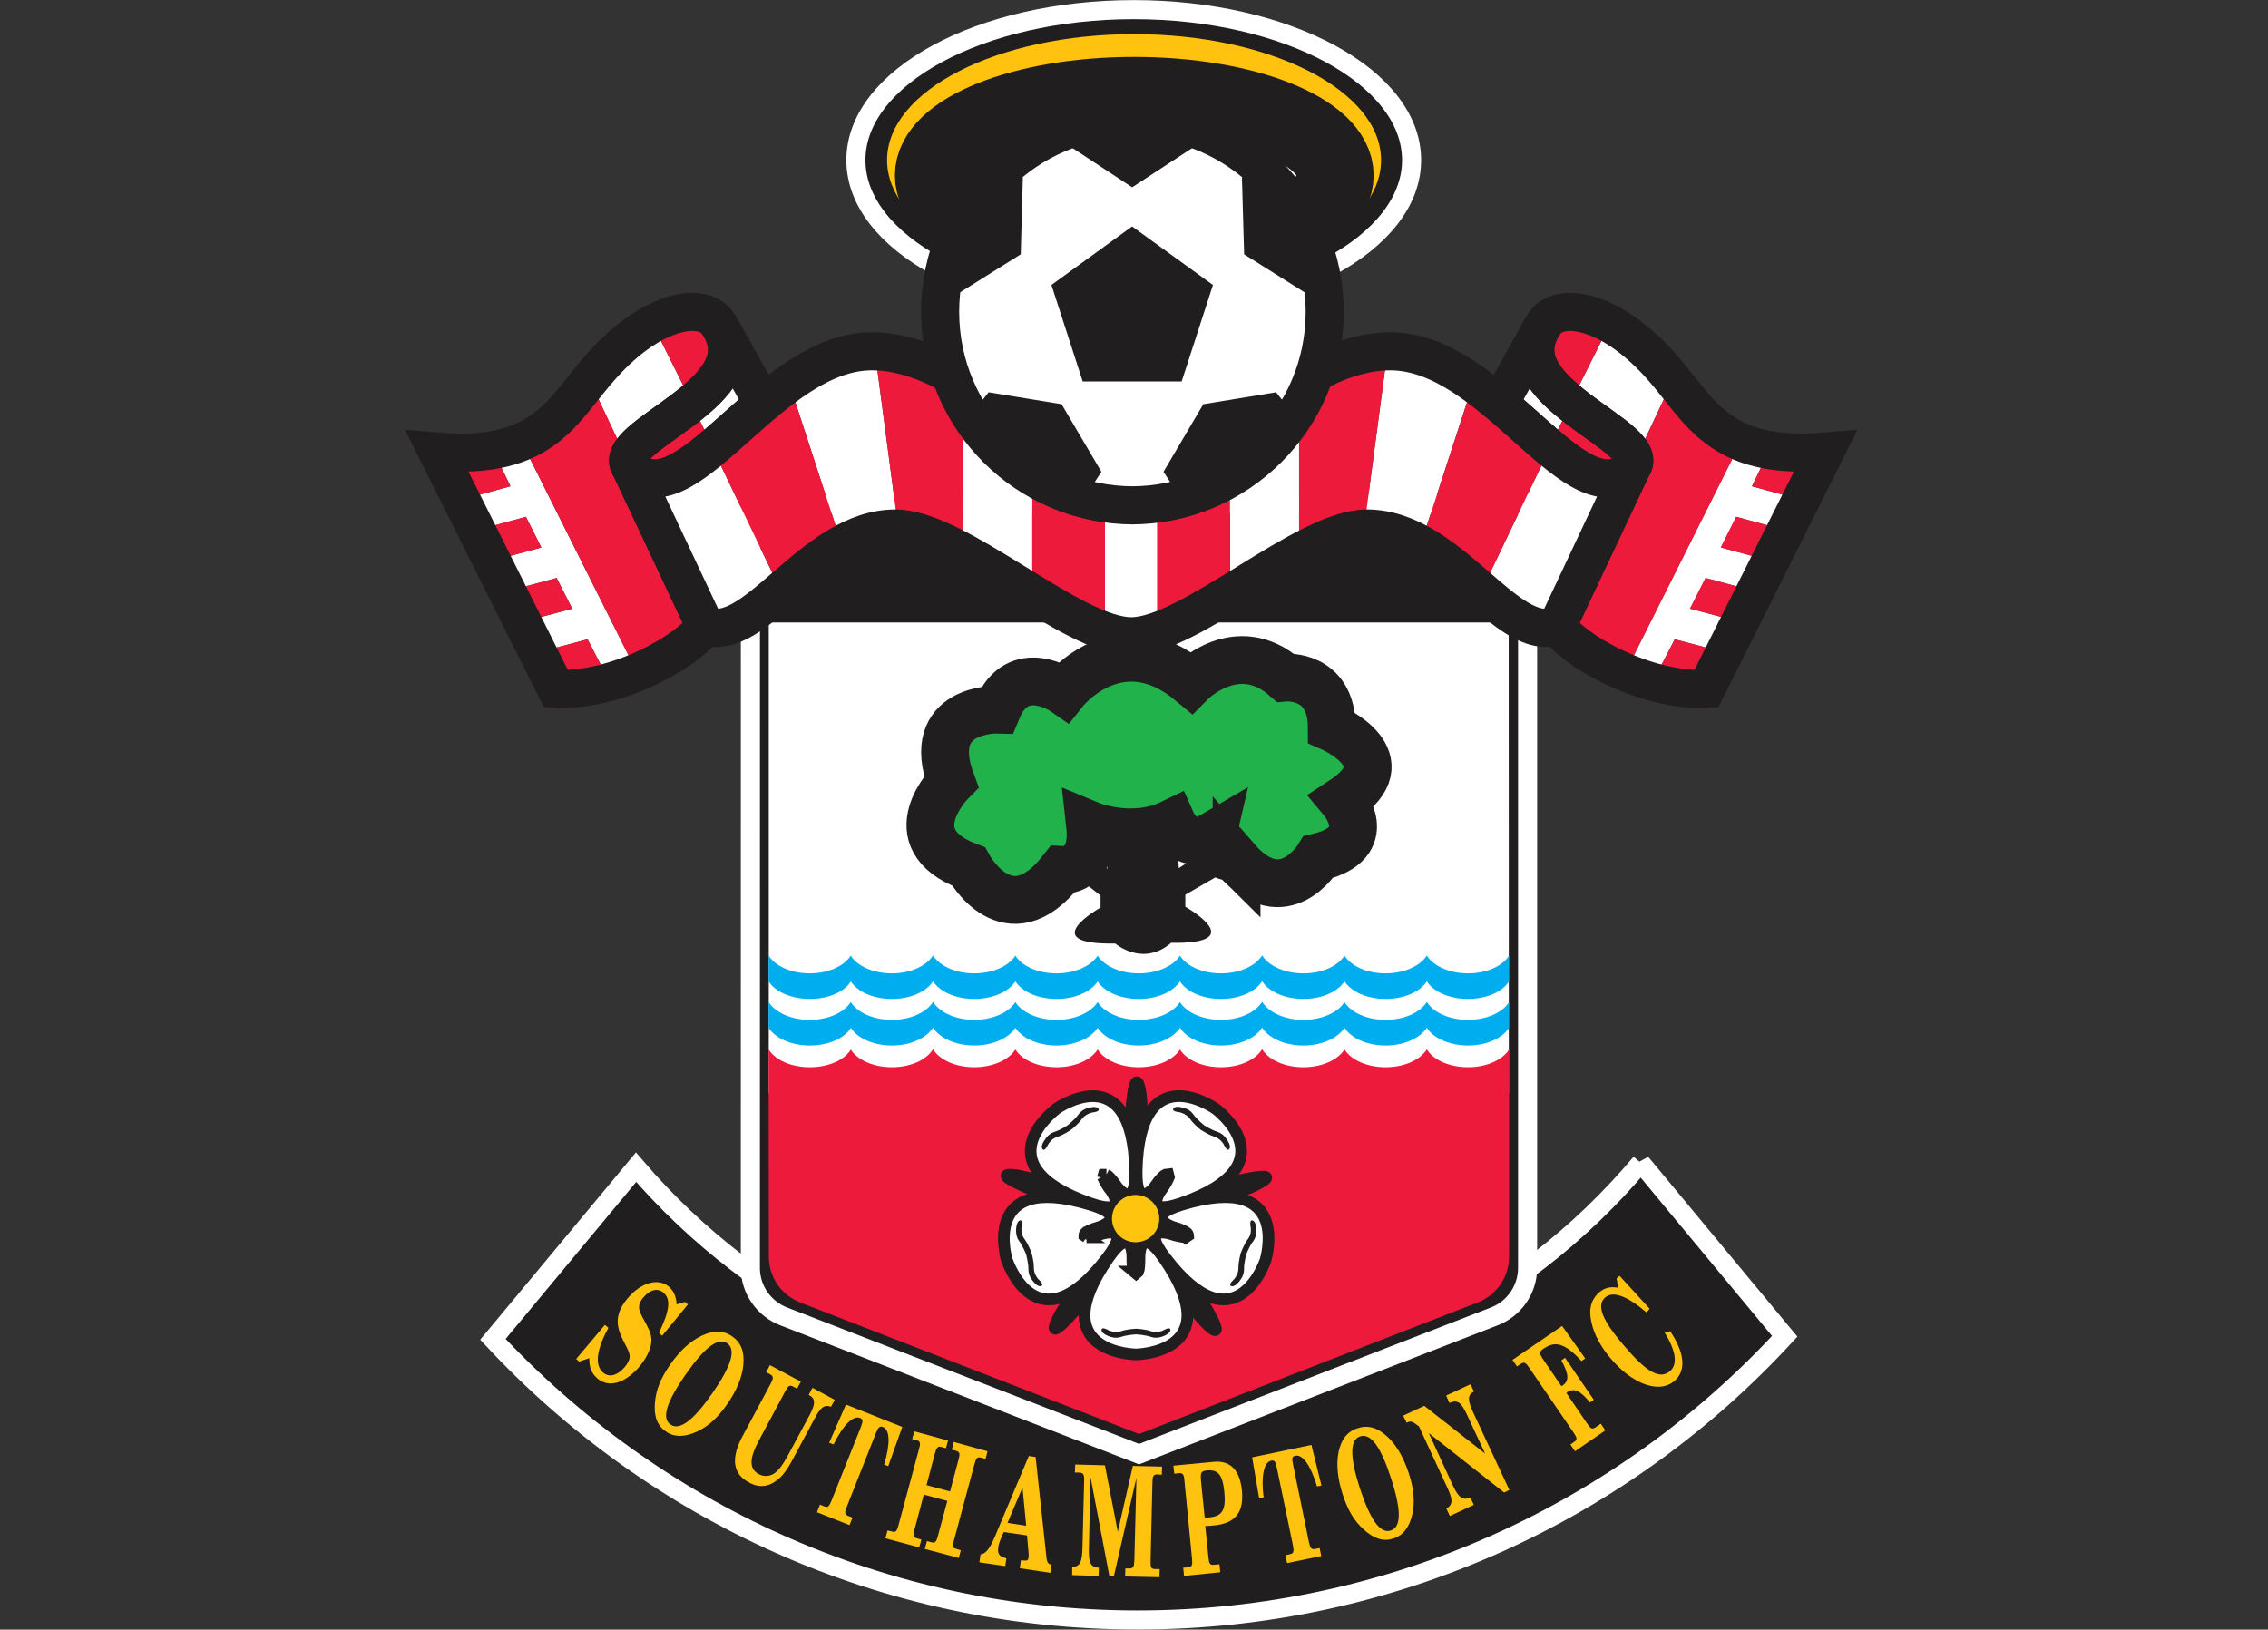 <?xml version="1.0" encoding="UTF-8" standalone="no"?>
<!-- Created with Inkscape (http://www.inkscape.org/) -->

<svg
   xmlns:dc="http://purl.org/dc/elements/1.1/"
   xmlns:cc="http://creativecommons.org/ns#"
   xmlns:rdf="http://www.w3.org/1999/02/22-rdf-syntax-ns#"
   xmlns:svg="http://www.w3.org/2000/svg"
   xmlns="http://www.w3.org/2000/svg"
   version="1.1"
   width="280"
   height="201.22"
   viewBox="0 0 280 201.22"
   id="Ebene_1"
   xml:space="preserve"><rect x="0" y="0" width="280" height="201.22" fill="#333333" stroke="none"/><defs
     id="defs195" /><path
     d="m 202.576,143.586 c -14.914,17.727 -37.26,29.001 -62.251,29.001 -24.745,0 -46.873,-11.037 -61.8,-28.467 l -17.67,21.25 c 19.846,21.311 48.161,34.658 79.584,34.658 31.611,0 60.052,-13.491 79.898,-35.03 l -17.761,-21.413"
     id="path3"
     style="fill:#211e1f" /><path
     d="m 202.576,143.586 c -14.914,17.727 -37.26,29.001 -62.251,29.001 -24.745,0 -46.873,-11.037 -61.8,-28.467 l -17.67,21.25 c 19.846,21.311 48.161,34.658 79.584,34.658 31.611,0 60.052,-13.491 79.898,-35.03 l -17.761,-21.413 z"
     id="path5"
     style="fill:none;stroke:#ffffff;stroke-width:2.356" /><path
     d="m 188.592,62.189 v 94.373 c 0,2.726 -1.727,5.09 -4.15,5.996 L 140.622,179.549 96.787,162.558 c -2.409,-0.906 -4.15,-3.27 -4.15,-5.996 l 0.006,-94.373 h 95.949"
     id="path7"
     style="fill:#211e1f" /><path
     d="m 188.592,62.189 v 94.373 c 0,2.726 -1.727,5.09 -4.15,5.996 L 140.622,179.549 96.787,162.558 c -2.409,-0.906 -4.15,-3.27 -4.15,-5.996 l 0.006,-94.373 h 95.949 z"
     id="path9"
     style="fill:none;stroke:#ffffff;stroke-width:2.356" /><polyline
     points="87.027,272.62 87.027,154.673 272.323,154.673 272.358,272.62 87.027,272.62 "
     id="polyline11"
     style="fill:#ffffff"
     transform="matrix(0.493,0,0,0.493,52.004,0.61)" /><path
     d="m 186.306,129.586 c -0.805,1.287 -2.778,2.192 -5.065,2.192 -2.32,0 -4.304,-0.905 -5.09,-2.209 -0.805,1.305 -2.779,2.209 -5.09,2.209 -2.312,0 -4.261,-0.905 -5.075,-2.192 -0.813,1.287 -2.777,2.192 -5.073,2.192 -2.321,0 -4.277,-0.905 -5.082,-2.209 h -0.025 c -0.796,1.305 -2.762,2.209 -5.065,2.209 -2.312,0 -4.269,-0.905 -5.065,-2.192 -0.814,1.287 -2.805,2.192 -5.088,2.192 -2.317,0 -4.278,-0.905 -5.084,-2.209 h 0.019 c -0.818,1.305 -2.778,2.209 -5.076,2.209 -2.315,0 -4.288,-0.905 -5.094,-2.192 -0.803,1.287 -2.785,2.192 -5.084,2.192 -2.294,0 -4.267,-0.905 -5.07,-2.209 h -0.021 c -0.792,1.305 -2.769,2.209 -5.056,2.209 -2.323,0 -4.281,-0.905 -5.095,-2.192 v 0.033 c -0.807,1.295 -2.772,2.159 -5.052,2.159 -2.333,0 -4.294,-0.905 -5.085,-2.209 v -0.111 l 0.028,25.707 c 0,2.608 1.648,4.828 3.956,5.691 l 41.749,16.212 41.719,-16.212 c 2.312,-0.863 3.964,-3.083 3.964,-5.691 v -25.69 0.112"
     id="path13"
     style="fill:#ed1a3b" /><path
     d="m 186.306,126.901 c -0.805,1.278 -2.778,2.193 -5.065,2.193 -2.32,0 -4.304,-0.924 -5.09,-2.193 -0.805,1.269 -2.779,2.193 -5.09,2.193 -2.312,0 -4.261,-0.915 -5.075,-2.193 -0.813,1.278 -2.777,2.193 -5.073,2.193 -2.321,0 -4.277,-0.924 -5.082,-2.193 h -0.025 c -0.796,1.269 -2.762,2.193 -5.065,2.193 -2.312,0 -4.269,-0.915 -5.065,-2.193 -0.814,1.278 -2.805,2.193 -5.088,2.193 -2.317,0 -4.278,-0.924 -5.084,-2.193 h 0.019 c -0.818,1.269 -2.778,2.193 -5.076,2.193 -2.315,0 -4.288,-0.915 -5.094,-2.193 -0.803,1.278 -2.785,2.193 -5.084,2.193 -2.294,0 -4.267,-0.924 -5.07,-2.193 h -0.021 c -0.792,1.269 -2.769,2.193 -5.056,2.193 -2.323,0 -4.281,-0.915 -5.095,-2.193 v 0.041 c -0.807,1.287 -2.772,2.151 -5.052,2.151 -2.333,0 -4.294,-0.924 -5.085,-2.193 v -3.185 c 0.791,1.286 2.752,2.21 5.085,2.21 2.28,0 4.246,-0.907 5.052,-2.194 0.815,1.288 2.773,2.194 5.095,2.194 2.287,0 4.264,-0.924 5.056,-2.21 h 0.021 c 0.803,1.286 2.776,2.21 5.07,2.21 2.3,0 4.282,-0.907 5.084,-2.194 0.806,1.288 2.779,2.194 5.094,2.194 2.297,0 4.258,-0.924 5.076,-2.21 h -0.019 c 0.807,1.286 2.767,2.21 5.084,2.21 2.284,0 4.274,-0.907 5.088,-2.194 0.795,1.288 2.753,2.194 5.065,2.194 2.304,0 4.269,-0.924 5.065,-2.21 h 0.025 c 0.805,1.286 2.761,2.21 5.082,2.21 2.296,0 4.26,-0.907 5.073,-2.194 0.814,1.288 2.762,2.194 5.075,2.194 2.312,0 4.285,-0.924 5.09,-2.21 0.787,1.286 2.77,2.21 5.09,2.21 2.287,0 4.26,-0.907 5.065,-2.194 v 3.17"
     id="path15"
     style="fill:#00aeef" /><path
     d="m 186.306,121.166 c -0.805,1.279 -2.778,2.178 -5.065,2.178 -2.32,0 -4.304,-0.907 -5.09,-2.178 -0.805,1.27 -2.779,2.178 -5.09,2.178 -2.312,0 -4.261,-0.898 -5.075,-2.178 -0.813,1.279 -2.777,2.178 -5.073,2.178 -2.321,0 -4.277,-0.907 -5.082,-2.178 h -0.025 c -0.796,1.27 -2.762,2.178 -5.065,2.178 -2.312,0 -4.269,-0.898 -5.065,-2.178 -0.814,1.279 -2.805,2.178 -5.088,2.178 -2.317,0 -4.278,-0.907 -5.084,-2.178 h 0.019 c -0.818,1.27 -2.778,2.178 -5.076,2.178 -2.315,0 -4.288,-0.898 -5.094,-2.178 -0.803,1.279 -2.785,2.178 -5.084,2.178 -2.294,0 -4.267,-0.907 -5.07,-2.178 h -0.021 c -0.792,1.27 -2.769,2.178 -5.056,2.178 -2.323,0 -4.281,-0.898 -5.095,-2.178 v 0.033 c -0.807,1.288 -2.772,2.145 -5.052,2.145 -2.333,0 -4.294,-0.907 -5.085,-2.178 v -3.184 c 0.791,1.279 2.752,2.203 5.085,2.203 2.28,0 4.246,-0.899 5.052,-2.195 0.815,1.296 2.773,2.195 5.095,2.195 2.287,0 4.264,-0.924 5.056,-2.203 h 0.021 c 0.803,1.279 2.776,2.203 5.07,2.203 2.3,0 4.282,-0.899 5.084,-2.195 0.806,1.296 2.779,2.195 5.094,2.195 2.297,0 4.258,-0.924 5.076,-2.203 h -0.019 c 0.807,1.279 2.767,2.203 5.084,2.203 2.284,0 4.274,-0.899 5.088,-2.195 0.795,1.296 2.753,2.195 5.065,2.195 2.304,0 4.269,-0.924 5.065,-2.203 h 0.025 c 0.805,1.279 2.761,2.203 5.082,2.203 2.296,0 4.26,-0.899 5.073,-2.195 0.814,1.296 2.762,2.195 5.075,2.195 2.312,0 4.285,-0.924 5.09,-2.203 0.787,1.279 2.77,2.203 5.09,2.203 2.287,0 4.26,-0.899 5.065,-2.195 v 3.177"
     id="path17"
     style="fill:#00aeef" /><path
     d="m 147.311,158.866 c 0,0 4.481,7.004 2.126,5.031 -1.719,-1.483 -4.074,-4.897 -5.777,-7.708 l -9.195,3.574 c 0,0 -5.277,6.421 -4.108,3.583 0.843,-2.05 3.446,-5.378 5.594,-7.895 l -6.298,-7.605 c 0,0 -7.745,-3.015 -4.675,-2.787 2.009,0.152 6.2,1.66 9.221,2.881 l 5.244,-8.352 c 0,0 0.493,-8.309 1.225,-5.319 0.507,2.05 0.347,6.488 0.102,9.773 l 9.616,2.339 c 0,0 8.045,-2.109 5.421,-0.491 -1.839,1.151 -5.854,2.355 -9.054,3.125 l 0.558,9.851"
     id="path19"
     style="fill:#211e1f" /><path
     d="m 147.311,158.866 c 0,0 4.481,7.004 2.126,5.031 -1.719,-1.483 -4.074,-4.897 -5.777,-7.708 l -9.195,3.574 c 0,0 -5.277,6.421 -4.108,3.583 0.843,-2.05 3.446,-5.378 5.594,-7.895 l -6.298,-7.605 c 0,0 -7.745,-3.015 -4.675,-2.787 2.009,0.152 6.2,1.66 9.221,2.881 l 5.244,-8.352 c 0,0 0.493,-8.309 1.225,-5.319 0.507,2.05 0.347,6.488 0.102,9.773 l 9.616,2.339 c 0,0 8.045,-2.109 5.421,-0.491 -1.839,1.151 -5.854,2.355 -9.054,3.125 l 0.558,9.851 z"
     id="path21"
     style="fill:none;stroke:#211e1f;stroke-width:1.441" /><path
     d="m 139.984,157.011 c 0.057,0.135 0.159,0.228 0.274,0.228 0.108,0 0.191,-0.093 0.262,-0.228 0.101,-0.237 0.195,-0.795 0.16,-1.957 0,0 0.059,-3.922 2.989,0.288 8.206,11.832 -3.482,11.899 -3.482,11.899 h 0.112 c 0,0 -11.69,-0.068 -3.472,-11.899 2.931,-4.211 2.965,-0.288 2.965,-0.288 -0.009,1.161 0.063,1.718 0.193,1.974 v -0.017"
     id="path23"
     style="fill:#ffffff" /><path
     d="m 139.984,157.011 0.274,0.228 0.262,-0.228 c 0.101,-0.237 0.16,-0.795 0.16,-1.957 0,0 0.059,-3.922 2.989,0.288 8.206,11.832 -3.482,11.899 -3.482,11.899 h 0.112 c 0,0 -11.69,-0.068 -3.472,-11.899 2.931,-4.211 2.965,-0.288 2.965,-0.288 0,1.161 0.063,1.718 0.193,1.974 v -0.017 h -9.8e-4 z"
     id="path25"
     style="fill:none;stroke:#211e1f;stroke-width:1.441" /><path
     d="m 133.973,152.269 c -0.107,0.1 -0.156,0.211 -0.108,0.304 0.026,0.11 0.13,0.195 0.282,0.195 h -0.007 c 0.273,0.017 0.81,-0.035 1.918,-0.423 0,0 3.754,-1.152 0.656,2.905 -8.728,11.468 -12.378,0.398 -12.378,0.398 v 0.076 c 0,0 -3.523,-11.138 10.26,-6.979 4.923,1.466 1.183,2.745 1.183,2.745 -1.13,0.328 -1.613,0.583 -1.804,0.779"
     id="path27"
     style="fill:#ffffff" /><path
     d="m 133.973,152.269 c -0.107,0.1 -0.108,0.304 -0.108,0.304 l 0.282,0.195 h -0.007 c 0,0 0.81,-0.035 1.918,-0.423 0,0 3.754,-1.152 0.656,2.905 -8.728,11.468 -12.378,0.398 -12.378,0.398 v 0.076 c 0,0 -3.523,-11.138 10.26,-6.979 4.923,1.466 1.183,2.745 1.183,2.745 -1.13,0.328 -1.613,0.583 -1.804,0.779 z"
     id="path29"
     style="fill:none;stroke:#211e1f;stroke-width:1.441" /><path
     d="m 136.598,145.05 c -0.117,-0.075 -0.249,-0.075 -0.337,0 -0.094,0.059 -0.119,0.178 -0.094,0.315 v -0.01 c 0.057,0.281 0.284,0.788 1.025,1.702 0,0 2.245,3.202 -2.598,1.516 -13.587,-4.742 -4.185,-11.655 -4.185,-11.655 l -0.07,0.034 c 0,0 9.471,-6.801 9.805,7.607 0.114,5.132 -2.254,1.964 -2.254,1.964 -0.652,-0.948 -1.054,-1.337 -1.293,-1.473"
     id="path31"
     style="fill:#ffffff" /><path
     d="m 136.598,145.05 h -0.337 l -0.094,0.315 v -0.01 c 0,0 0.284,0.788 1.025,1.702 0,0 2.245,3.202 -2.598,1.516 -13.587,-4.742 -4.185,-11.655 -4.185,-11.655 l -0.07,0.034 c 0,0 9.471,-6.801 9.805,7.607 0.114,5.132 -2.254,1.964 -2.254,1.964 -0.652,-0.948 -1.054,-1.337 -1.293,-1.473 z"
     id="path33"
     style="fill:none;stroke:#211e1f;stroke-width:1.441" /><path
     d="m 144.305,145.339 c 0.025,-0.128 0,-0.262 -0.085,-0.33 -0.085,-0.043 -0.22,-0.034 -0.348,0.041 -0.229,0.112 -0.635,0.484 -1.305,1.467 0,0 -2.348,3.141 -2.242,-1.973 0.331,-14.399 9.806,-7.598 9.806,-7.598 l -0.068,-0.051 c 0,0 9.41,6.912 -4.21,11.664 -4.821,1.684 -2.557,-1.517 -2.557,-1.517 0.713,-0.932 0.966,-1.423 1.009,-1.703"
     id="path35"
     style="fill:#ffffff" /><path
     d="m 144.305,145.339 -0.085,-0.33 -0.348,0.041 c -0.229,0.112 -0.635,0.484 -1.305,1.467 0,0 -2.348,3.141 -2.242,-1.973 0.331,-14.399 9.806,-7.598 9.806,-7.598 l -0.068,-0.051 c 0,0 9.41,6.912 -4.21,11.664 -4.821,1.684 -2.557,-1.517 -2.557,-1.517 0.713,-0.932 1.009,-1.703 1.009,-1.703 z"
     id="path37"
     style="fill:none;stroke:#211e1f;stroke-width:1.441" /><path
     d="m 146.404,152.767 c 0.135,-0.009 0.255,-0.085 0.28,-0.195 0.051,-0.093 -0.016,-0.204 -0.118,-0.304 -0.203,-0.195 -0.687,-0.466 -1.813,-0.78 0,0 -3.72,-1.28 1.177,-2.745 13.816,-4.159 10.274,6.979 10.274,6.979 l 0.017,-0.076 c 0,0 -3.667,11.07 -12.382,-0.398 -3.124,-4.058 0.634,-2.905 0.634,-2.905 1.11,0.389 1.67,0.441 1.931,0.424"
     id="path39"
     style="fill:#ffffff" /><path
     d="m 146.404,152.767 0.28,-0.195 c 0,0 -0.016,-0.204 -0.118,-0.304 -0.203,-0.195 -0.687,-0.466 -1.813,-0.78 0,0 -3.72,-1.28 1.177,-2.745 13.816,-4.159 10.274,6.979 10.274,6.979 l 0.017,-0.076 c 0,0 -3.667,11.07 -12.382,-0.398 -3.124,-4.058 0.634,-2.905 0.634,-2.905 1.11,0.389 1.931,0.424 1.931,0.424 z"
     id="path41"
     style="fill:none;stroke:#211e1f;stroke-width:1.441" /><path
     d="m 132.239,139.495 c 0,0 -0.877,0.609 -1.64,0.855 -0.76,0.22 -1.088,0.796 -1.184,0.933 0,0 -0.434,0.999 -0.712,0.592 -0.296,-0.4 0.295,-1.152 0.295,-1.152 0.087,-0.153 0.439,-0.704 1.175,-0.965 0.759,-0.219 1.635,-0.821 1.635,-0.821 0,-0.002 0.859,-0.67 1.315,-1.306 0.467,-0.65 1.097,-0.795 1.274,-0.822 0,0 0.89,-0.321 1.201,0.069 0.289,0.416 -0.784,0.491 -0.784,0.491 -0.181,0.068 -0.821,0.203 -1.279,0.831 -0.444,0.643 -1.297,1.294 -1.297,1.294"
     id="path43"
     style="fill:#211e1f" /><path
     d="m 148.217,139.486 c 0,0 -0.838,-0.65 -1.28,-1.304 -0.465,-0.635 -1.109,-0.779 -1.261,-0.839 0,0 -1.093,-0.075 -0.805,-0.482 0.304,-0.398 1.203,-0.069 1.203,-0.069 0.176,0.026 0.821,0.171 1.262,0.822 0.465,0.635 1.313,1.323 1.313,1.323 0,-0.002 0.898,0.584 1.643,0.812 0.737,0.247 1.076,0.797 1.161,0.941 0,0 0.593,0.771 0.314,1.177 -0.287,0.407 -0.703,-0.593 -0.703,-0.593 -0.111,-0.152 -0.44,-0.711 -1.202,-0.938 -0.737,-0.248 -1.644,-0.849 -1.644,-0.849"
     id="path45"
     style="fill:#211e1f" /><path
     d="m 153.189,154.69 c 0,0 0.374,-0.999 0.829,-1.642 0.501,-0.609 0.407,-1.288 0.399,-1.449 0,0 -0.236,-1.058 0.23,-0.897 0.465,0.161 0.449,1.102 0.449,1.102 0,0.177 0.076,0.838 -0.39,1.472 -0.492,0.627 -0.856,1.643 -0.856,1.643 0,0 -0.28,1.035 -0.263,1.805 0,0.795 -0.448,1.28 -0.542,1.431 0,0 -0.56,0.788 -1.016,0.644 -0.492,-0.153 0.346,-0.865 0.346,-0.865 0.093,-0.143 0.543,-0.65 0.517,-1.413 -4.9e-4,-0.789 0.296,-1.831 0.296,-1.831"
     id="path47"
     style="fill:#211e1f" /><path
     d="m 140.259,164.066 c 0,0 1.079,0.041 1.817,0.297 0.748,0.245 1.34,-0.017 1.51,-0.077 0,0 0.914,-0.567 0.906,-0.058 0,0.465 -0.906,0.771 -0.906,0.771 -0.17,0.051 -0.762,0.329 -1.51,0.068 -0.738,-0.254 -1.817,-0.305 -1.817,-0.305 0,0 -1.097,0.051 -1.83,0.305 -0.745,0.261 -1.331,-0.017 -1.518,-0.068 0,0 -0.921,-0.306 -0.921,-0.771 -0.004,-0.508 0.921,0.058 0.921,0.058 0.187,0.06 0.773,0.322 1.518,0.077 0.734,-0.255 1.83,-0.297 1.83,-0.297"
     id="path49"
     style="fill:#211e1f" /><path
     d="m 127.348,154.69 c 0,0 0.303,1.042 0.289,1.831 0,0.794 0.427,1.269 0.542,1.413 0,0 0.82,0.712 0.352,0.865 -0.467,0.143 -1.029,-0.644 -1.029,-0.644 -0.109,-0.152 -0.537,-0.636 -0.537,-1.431 0.003,-0.771 -0.276,-1.805 -0.276,-1.805 0,0 -0.369,-1.015 -0.852,-1.643 -0.459,-0.635 -0.394,-1.296 -0.394,-1.472 0,0 0,-0.941 0.459,-1.102 0.452,-0.161 0.208,0.897 0.208,0.897 -0.016,0.161 -0.077,0.84 0.409,1.449 0.468,0.642 0.828,1.642 0.828,1.642"
     id="path51"
     style="fill:#211e1f" /><path
     d="m 140.189,147.829 c -1.44,0 -2.62,1.185 -2.62,2.635 0,1.482 1.18,2.634 2.62,2.634 1.47,0 2.65,-1.152 2.65,-2.634 0,-1.449 -1.18,-2.635 -2.65,-2.635"
     id="path53"
     style="fill:#ffc40d" /><path
     d="m 140.189,147.829 c -1.44,0 -2.62,1.185 -2.62,2.635 0,1.482 1.18,2.634 2.62,2.634 1.47,0 2.65,-1.152 2.65,-2.634 0,-1.449 -1.18,-2.635 -2.65,-2.635 z"
     id="path55"
     style="fill:none;stroke:#ffc40d;stroke-width:0.571" /><path
     d="m 145.177,100.087 0.348,7.112 6.013,-3.905 1.888,3.084 -7.089,4.098 v 1.484 c 0,0 8.249,4.632 -1.804,4.454 l 10e-4,0.052 c -3.518,2.938 -6.851,0.033 -6.851,0.033 -10.053,0.177 -1.814,-4.438 -1.814,-4.438 v -1.491 l -6.269,-4.87 1.486,-3.219 5.607,4.796 0.326,-7.101 8.159,-0.089"
     id="path57"
     style="fill:#211e1f" /><path
     d="m 152.664,106.183 c 5.828,6.667 10.104,-0.352 10.104,-0.352 7.361,-1.788 2.991,-6.998 2.991,-6.998 7.673,-5.031 -1.339,-8.978 -1.339,-8.978 -0.059,-6.686 -5.752,-6.187 -5.752,-6.187 -5.946,-5.196 -11.629,0.572 -11.629,0.572 -8.912,-7.419 -15.678,1.142 -15.678,1.142 0,0 -5.694,-3.947 -8.251,2.238 0,0 -9.067,-0.252 -5.682,8.901 0,0 -7.007,7.013 2.139,10.468 0,0 4.863,9.003 11.547,0.431 0,0 4.108,0.246 3.462,-5.544 0,0 5.207,2.168 10.134,-0.236 0,-0.001 1.575,3.544 4.963,1.56 0,0 -0.524,2.28 2.752,2.747 l 0.239,0.237"
     id="path59"
     style="fill:#22b24c" /><path
     d="m 152.664,106.183 c 5.828,6.667 10.104,-0.352 10.104,-0.352 7.361,-1.788 2.991,-6.998 2.991,-6.998 7.673,-5.031 -1.339,-8.978 -1.339,-8.978 0,-6.686 -5.752,-6.187 -5.752,-6.187 -5.946,-5.196 -11.629,0.572 -11.629,0.572 -8.912,-7.419 -15.678,1.142 -15.678,1.142 0,0 -5.694,-3.947 -8.251,2.238 0,0 -9.067,-0.252 -5.682,8.901 0,0 -7.007,7.013 2.139,10.468 0,0 4.863,9.003 11.547,0.431 0,0 4.108,0.246 3.462,-5.544 0,0 5.207,2.168 10.134,-0.236 0,0 1.575,3.544 4.963,1.56 0,0 -0.524,2.28 2.752,2.747 l 0.239,0.237 z"
     id="path61"
     style="fill:none;stroke:#211e1f;stroke-width:5.901" /><path
     d="m 74.681,163.592 0.434,0.363 c -1.494,2.711 -1.705,4.625 -0.664,5.515 0.75,0.66 1.741,0.388 2.647,-0.636 0.388,-0.441 0.643,-0.949 0.643,-1.339 0,-0.567 -0.421,-1.202 -0.889,-2.159 -0.898,-1.83 -0.86,-3.303 0.736,-5.15 1.601,-1.829 3.691,-2.438 5.019,-1.295 0.575,0.516 0.876,1.237 0.931,2.168 l 1.033,-0.314 0.36,0.314 -3.189,3.878 -0.381,-0.372 c 1.249,-2.582 1.515,-4.133 0.575,-4.93 -0.716,-0.644 -1.651,-0.422 -2.479,0.534 -1.044,1.195 -0.443,1.89 0.349,3.37 0.415,0.823 0.744,1.458 0.574,2.433 -0.156,0.873 -0.679,1.88 -1.518,2.862 -1.738,1.973 -3.724,2.575 -5.128,1.355 -0.695,-0.627 -1.017,-1.364 -0.974,-2.49 l -1.26,0.422 -0.366,-0.321 3.545,-4.21"
     id="path63"
     style="fill:#ffc20e" /><path
     d="m 86.644,164.922 c 1.453,-0.686 2.659,-0.661 3.739,0.076 1.088,0.762 1.544,1.856 1.387,3.531 -0.126,1.474 -0.815,3.151 -1.971,4.819 -1.16,1.66 -2.288,2.736 -3.723,3.404 -1.534,0.72 -2.854,0.729 -3.872,0 -1.053,-0.718 -1.494,-1.855 -1.345,-3.573 0.135,-1.627 0.741,-3.067 1.913,-4.736 1.17,-1.683 2.515,-2.896 3.871,-3.522 m -3.862,10.977 c 1.131,0.779 2.819,-0.507 5.158,-3.862 2.346,-3.38 2.968,-5.378 1.836,-6.183 -1.121,-0.77 -2.789,0.508 -5.14,3.879 -2.342,3.361 -2.993,5.379 -1.855,6.166 z"
     id="path65"
     style="fill:#ffc20e" /><path
     d="m 98.405,171.469 -0.501,-0.272 c -0.443,-0.228 -0.621,-0.051 -0.976,0.618 l -3.253,6.081 c -1.172,2.186 -1.224,3.482 0.038,4.143 0.569,0.286 1.164,0.261 1.689,0 0.831,-0.466 1.385,-1.415 2.194,-2.924 l 2.354,-4.387 c 0.673,-1.279 0.809,-2.007 -0.048,-2.456 -0.008,-0.016 -0.053,-0.026 -0.062,-0.032 l 0.458,-0.881 2.761,1.482 -0.467,0.855 c -0.862,-0.304 -1.315,0.136 -1.986,1.389 l -2.425,4.523 c -0.698,1.322 -1.244,2.304 -2.054,2.998 -1.207,1.017 -2.39,1.151 -3.676,0.432 -1.975,-1.041 -2.227,-2.938 -0.83,-5.615 l 3.515,-6.556 c 0.356,-0.678 0.381,-0.934 -0.042,-1.161 l -0.5,-0.272 0.454,-0.873 3.819,2.033 -0.461,0.873"
     id="path67"
     style="fill:#ffc20e" /><path
     d="m 109.017,176.203 c -0.388,-0.144 -0.584,0.016 -0.859,0.694 l -3.612,9.139 c -0.287,0.694 -0.287,0.95 0.161,1.136 l 0.542,0.219 -0.373,0.924 -4.011,-1.592 0.369,-0.94 0.53,0.22 c 0.455,0.178 0.601,0 0.894,-0.719 l 3.637,-9.122 c 0.26,-0.686 0.26,-0.923 -0.114,-1.076 -0.826,-0.348 -2.066,0.804 -3.265,3.262 l -0.551,-0.195 2.072,-4.727 6.958,2.762 -1.738,4.845 -0.51,-0.187 c 0.803,-2.616 0.7,-4.319 -0.128,-4.641"
     id="path69"
     style="fill:#ffc20e" /><path
     d="m 115,190.433 c 0.463,0.143 0.6,-0.068 0.794,-0.796 l 1.163,-4.312 -2.906,-0.779 -1.145,4.295 c -0.204,0.728 -0.182,0.966 0.285,1.1 l 0.56,0.161 -0.272,0.958 -4.166,-1.12 0.258,-0.966 0.558,0.128 c 0.471,0.143 0.604,-0.051 0.799,-0.788 l 2.52,-9.35 c 0.214,-0.738 0.201,-1 -0.283,-1.137 l -0.554,-0.143 0.269,-0.949 4.163,1.136 -0.26,0.949 -0.547,-0.154 c -0.468,-0.135 -0.607,0.085 -0.823,0.823 l -1.032,3.887 2.91,0.78 1.035,-3.889 c 0.211,-0.719 0.191,-0.998 -0.282,-1.127 l -0.545,-0.143 0.246,-0.956 4.173,1.152 -0.243,0.939 -0.572,-0.153 c -0.465,-0.128 -0.6,0.093 -0.807,0.83 l -2.515,9.352 c -0.203,0.737 -0.182,0.975 0.294,1.092 l 0.543,0.17 -0.247,0.95 -4.203,-1.119 0.281,-0.974 0.551,0.154"
     id="path71"
     style="fill:#ffc20e" /><path
     d="m 126.033,192.659 0.572,0.034 c 0.246,0.017 0.338,-0.11 0.383,-0.391 0.013,-0.134 0.013,-0.304 0,-0.532 l -0.195,-2.186 -2.878,-0.415 -0.41,0.956 c -0.129,0.306 -0.234,0.677 -0.258,0.933 -0.136,0.847 0.173,1.168 0.999,1.346 l -0.138,0.966 -3.195,-0.465 0.146,-0.975 c 0.721,-0.084 1.196,-0.856 1.809,-2.295 l 4.149,-9.859 0.836,0.128 1.342,12.41 c 0.059,0.592 0.213,0.821 0.627,0.896 l -0.143,0.991 -3.775,-0.56 0.129,-0.982 m -1.644,-4.623 2.3,0.356 -0.453,-4.727 -1.847,4.371 z"
     id="path73"
     style="fill:#ffc20e" /><path
     d="m 134.432,191.118 c -0.061,1.753 0.162,2.406 1.225,2.456 l -0.024,1.008 -3.265,-0.093 v -1.008 c 1.02,-0.041 1.223,-0.686 1.27,-2.396 l 0.206,-8.207 c 0.022,-0.729 -0.053,-1.016 -0.542,-1.051 l -0.599,-0.007 0.042,-0.992 3.665,0.102 1.589,8.208 1.856,-8.132 3.612,0.085 -0.034,1 -0.568,-0.041 c -0.476,0 -0.578,0.236 -0.591,0.99 l -0.228,9.698 c -0.026,0.762 0.054,0.999 0.54,0.999 l 0.584,0.008 -0.032,1 -4.235,-0.093 0.033,-0.991 h 0.494 c 0.479,0.017 0.586,-0.219 0.613,-0.966 l 0.258,-10.232 -2.787,12.163 -0.554,-0.01 -2.325,-12.221 -0.204,8.724"
     id="path75"
     style="fill:#ffc20e" /><path
     d="m 149.835,193.211 0.719,-0.06 0.094,0.983 -4.472,0.449 -0.101,-1.008 0.609,-0.05 c 0.491,-0.061 0.543,-0.28 0.483,-1.043 l -0.939,-9.63 c -0.052,-0.753 -0.171,-0.99 -0.653,-0.957 l -0.601,0.07 -0.111,-0.992 4.972,-0.474 c 2.066,-0.204 3.244,1.033 3.49,3.558 0.27,2.693 -0.856,4.039 -3.38,4.284 -0.338,0.051 -0.71,0.06 -1.143,0.085 l 0.39,3.872 c 0.076,0.778 0.187,0.947 0.644,0.913 m -1.11,-5.852 c 0.128,0.033 0.305,0.033 0.56,0 1.533,-0.135 2.092,-0.822 1.873,-3.076 -0.204,-2.193 -0.788,-2.845 -2.127,-2.726 -0.729,0.076 -0.838,0.22 -0.762,1.271 l 0.457,4.531 z"
     id="path77"
     style="fill:#ffc20e" /><path
     d="m 159.923,179.751 c -0.407,0.068 -0.448,0.306 -0.297,1.026 l 1.973,9.647 c 0.161,0.738 0.289,0.931 0.771,0.829 l 0.55,-0.102 0.195,0.984 -4.21,0.864 -0.212,-0.966 0.56,-0.127 c 0.482,-0.093 0.507,-0.348 0.373,-1.084 l -2,-9.621 c -0.152,-0.712 -0.287,-0.933 -0.686,-0.847 -0.882,0.186 -1.28,1.838 -0.94,4.548 l -0.55,0.101 -0.864,-5.056 7.318,-1.532 1.237,5.013 -0.549,0.11 c -0.77,-2.61 -1.779,-3.989 -2.669,-3.788"
     id="path79"
     style="fill:#ffc20e" /><path
     d="m 165.258,179.27 c 0.339,-1.551 1.084,-2.525 2.338,-2.914 1.262,-0.423 2.422,-0.11 3.659,1.007 1.101,1 2.007,2.558 2.643,4.472 0.644,1.931 0.788,3.489 0.483,5.04 -0.347,1.659 -1.143,2.702 -2.355,3.092 -1.219,0.399 -2.362,0.059 -3.642,-1.093 -1.211,-1.076 -1.999,-2.422 -2.624,-4.369 -0.636,-1.949 -0.805,-3.754 -0.501,-5.235 m 6.454,9.706 c 1.297,-0.415 1.297,-2.54 0.026,-6.428 -1.271,-3.904 -2.491,-5.623 -3.828,-5.19 -1.279,0.422 -1.279,2.531 -0.017,6.437 1.287,3.895 2.515,5.623 3.819,5.182 z"
     id="path81"
     style="fill:#ffc20e" /><path
     d="m 178.573,186.29 c 0.873,-0.566 0.762,-1.211 0.059,-2.709 l -3.455,-7.464 -0.357,-0.252 c -0.364,-0.272 -0.627,-0.449 -1.042,-0.247 l -0.118,0.059 -0.43,-0.881 2.608,-1.211 7.511,5.896 -2.159,-4.633 c -0.771,-1.669 -1.22,-2.092 -2.246,-1.618 l -0.406,-0.914 3.007,-1.397 0.423,0.896 c -0.847,0.475 -0.779,1.093 -0.041,2.694 l 4.413,9.468 -0.653,0.305 -9.291,-7.325 2.905,6.319 c 0.728,1.583 1.237,2.048 2.218,1.642 l 0.44,0.89 -2.964,1.38 -0.424,-0.898"
     id="path83"
     style="fill:#ffc20e" /><path
     d="m 195.707,167.733 -0.458,0.322 c -1.999,-2.16 -3.21,-2.54 -4.642,-1.559 -0.55,0.373 -0.65,0.527 -0.109,1.33 l 2.269,3.329 c 0.061,-0.026 0.111,-0.051 0.153,-0.085 0.838,-0.577 0.754,-1.431 -0.161,-3.092 l 0.458,-0.322 3.55,5.185 -0.475,0.33 c -1.212,-1.482 -1.965,-1.821 -2.795,-1.271 -0.043,0.035 -0.093,0.076 -0.119,0.093 l 2.558,3.77 c 0.433,0.627 0.609,0.761 1.025,0.491 l 0.669,-0.465 0.559,0.83 -3.751,2.575 -0.56,-0.831 0.466,-0.329 c 0.423,-0.263 0.346,-0.518 -0.068,-1.136 l -5.472,-8.004 c -0.424,-0.635 -0.636,-0.779 -1.034,-0.5 l -0.49,0.321 -0.551,-0.803 6.122,-4.193 2.855,4.014"
     id="path85"
     style="fill:#ffc20e" /><path
     d="m 206.709,170.52 c -0.745,0.636 -1.694,0.839 -2.803,0.627 -1.685,-0.339 -3.439,-1.516 -5.04,-3.397 -1.252,-1.456 -2.059,-2.99 -2.389,-4.463 -0.381,-1.661 -0.034,-2.855 0.975,-3.728 0.626,-0.542 1.355,-0.728 2.304,-0.56 l -0.17,-1.152 0.363,-0.312 3.719,4.065 -0.399,0.449 c -2.414,-2.059 -4.123,-2.669 -5.081,-1.863 -1.143,0.991 -0.381,2.846 2.33,5.996 2.719,3.194 4.379,4.202 5.657,3.117 0.958,-0.839 0.755,-2.456 -0.668,-4.786 l 0.694,-0.135 c 1.822,2.727 1.982,4.887 0.508,6.141"
     id="path87"
     style="fill:#ffc20e" /><path
     d="m 60.856,55.567 2.163,4.474 -6.079,1.66 1.896,3.782 6.095,-1.664 1.903,3.786 -6.1,1.652 1.88,3.765 6.112,-1.648 1.921,3.787 -6.143,1.635 1.91,3.763 6.128,-1.62 2.727,5.243 c 1.15,-0.326 2.291,-0.716 3.375,-1.173 L 64.39,54.562 c -1.034,0.436 -2.207,0.779 -3.534,1.005"
     id="path89"
     style="fill:#ffffff" /><path
     d="m 77.581,57.14 c -0.423,-2.016 4.163,-4.423 7.846,-7.389 l -4.875,-9.758 c -1.925,1.055 -4.068,2.702 -6.202,5.106 -0.572,0.589 -1.075,1.209 -1.561,1.825 l 4.792,10.216"
     id="path91"
     style="fill:#ffffff" /><path
     d="m 88.509,39.79 c -1.182,-1.61 -4.224,-1.825 -7.957,0.203 l 4.875,9.758 c 3.381,-2.762 5.988,-6.022 3.082,-9.961"
     id="path93"
     style="fill:#ed1a3b" /><path
     d="m 64.39,54.561 14.254,28.446 c 3.994,-1.656 7.288,-3.998 8.399,-5.728 l -6.136,-13.054 -3.045,-6.482 c -0.158,-0.205 -0.239,-0.392 -0.281,-0.604 L 72.789,46.924 c -2.398,2.983 -4.473,5.958 -8.399,7.637"
     id="path95"
     style="fill:#ed1a3b" /><path
     d="m 60.856,55.567 c -1.92,0.328 -4.155,0.416 -6.888,0.19 l 2.972,5.944 6.079,-1.66 -2.163,-4.475"
     id="path97"
     style="fill:#ed1a3b" /><polyline
     points="26.216,128.186 13.856,131.561 17.706,139.214 30.076,135.864 26.216,128.186 "
     id="polyline99"
     style="fill:#ed1a3b"
     transform="matrix(0.493,0,0,0.493,52.004,0.61)" /><polyline
     points="33.912,143.507 21.517,146.848 25.349,154.501 37.806,151.185 33.912,143.507 "
     id="polyline101"
     style="fill:#ed1a3b"
     transform="matrix(0.493,0,0,0.493,52.004,0.61)" /><path
     d="m 66.414,80.558 2.225,4.488 c 2.147,0.117 4.419,-0.239 6.629,-0.865 l -2.726,-5.243 -6.128,1.62"
     id="path103"
     style="fill:#ed1a3b" /><path
     d="m 85.34,49.827 2.706,5.402 c 1.925,-1.618 3.977,-3.543 6.166,-5.377 l -5.07,-9.054 c 1.826,3.519 -0.664,6.482 -3.802,9.029"
     id="path105"
     style="fill:#ffffff" /><path
     d="m 77.862,57.744 c 0.138,0.208 0.344,0.386 0.621,0.572 2.728,1.925 5.929,-0.038 9.562,-3.086 l -2.705,-5.402 c -4.027,3.246 -9.137,5.793 -7.478,7.917"
     id="path107"
     style="fill:#ed1a3b" /><path
     d="m 77.862,57.744 c -3.061,-3.936 17.014,-9.307 10.647,-17.954 -1.794,-2.455 -7.854,-1.709 -14.159,5.309 -4.882,5.384 -7.035,11.785 -20.383,10.658 l 14.671,29.289 c 7.399,0.389 16.44,-4.677 18.405,-7.783 l -9.182,-19.519 z"
     id="path109"
     style="fill:none;stroke:#211e1f;stroke-width:4.704" /><path
     d="m 94.212,49.852 c -6.28,5.277 -11.553,11.4 -15.729,8.464 -0.277,-0.185 -0.483,-0.364 -0.621,-0.572 -2.936,-3.781 15.464,-8.891 11.28,-16.947 l 5.07,9.054 z"
     id="path111"
     style="fill:none;stroke:#211e1f;stroke-width:4.704" /><path
     d="m 218.458,55.567 -2.168,4.474 6.056,1.66 -1.881,3.782 -6.098,-1.664 -1.897,3.786 6.098,1.652 -1.881,3.765 -6.107,-1.648 -1.914,3.787 6.124,1.635 -1.899,3.763 -6.132,-1.62 -2.727,5.243 c -1.143,-0.326 -2.287,-0.716 -3.37,-1.173 l 14.253,-28.446 c 1.042,0.436 2.186,0.779 3.541,1.005"
     id="path113"
     style="fill:#ffffff" /><path
     d="m 201.721,57.14 c 0.415,-2.016 -4.167,-4.423 -7.842,-7.389 l 4.879,-9.758 c 1.914,1.055 4.048,2.702 6.225,5.106 0.534,0.589 1.04,1.209 1.541,1.825 l -4.803,10.216"
     id="path115"
     style="fill:#ffffff" /><path
     d="m 190.778,39.79 c 1.195,-1.61 4.235,-1.825 7.979,0.203 l -4.879,9.758 c -3.388,-2.762 -5.998,-6.022 -3.1,-9.961"
     id="path117"
     style="fill:#ed1a3b" /><path
     d="m 214.916,54.561 -14.253,28.446 c -3.982,-1.656 -7.284,-3.998 -8.402,-5.728 l 9.181,-19.535 c 0.16,-0.205 0.236,-0.392 0.279,-0.604 l 4.802,-10.217 c 2.406,2.984 4.456,5.959 8.393,7.638"
     id="path119"
     style="fill:#ed1a3b" /><path
     d="m 218.458,55.567 c 1.906,0.328 4.159,0.416 6.886,0.19 l -2.998,5.944 -6.056,-1.66 2.168,-4.475"
     id="path121"
     style="fill:#ed1a3b" /><polyline
     points="329.264,128.186 341.631,131.561 337.784,139.214 325.417,135.864 329.264,128.186 "
     id="polyline123"
     style="fill:#ed1a3b"
     transform="matrix(0.493,0,0,0.493,52.004,0.61)" /><polyline
     points="321.586,143.507 333.97,146.848 330.124,154.501 317.704,151.185 321.586,143.507 "
     id="polyline125"
     style="fill:#ed1a3b"
     transform="matrix(0.493,0,0,0.493,52.004,0.61)" /><path
     d="m 212.892,80.558 -2.235,4.488 c -2.134,0.117 -4.421,-0.239 -6.624,-0.865 l 2.728,-5.243 6.131,1.62"
     id="path127"
     style="fill:#ed1a3b" /><path
     d="m 193.955,49.827 -2.702,5.402 c -1.922,-1.618 -3.989,-3.543 -6.149,-5.377 l 5.056,-9.054 c -1.829,3.519 0.668,6.482 3.794,9.029"
     id="path129"
     style="fill:#ffffff" /><path
     d="m 201.442,57.744 c -0.153,0.208 -0.365,0.386 -0.619,0.572 -2.744,1.925 -5.92,-0.038 -9.571,-3.086 l 2.702,-5.402 c 4.032,3.246 9.131,5.793 7.488,7.917"
     id="path131"
     style="fill:#ed1a3b" /><path
     d="m 201.442,57.744 c 3.048,-3.936 -17.008,-9.307 -10.664,-17.954 1.82,-2.455 7.877,-1.709 14.204,5.309 4.854,5.384 7.004,11.785 20.361,10.658 l -14.687,29.289 c -7.386,0.389 -16.431,-4.677 -18.404,-7.783 l 9.189,-19.519 z"
     id="path133"
     style="fill:none;stroke:#211e1f;stroke-width:4.704" /><path
     d="m 185.104,49.852 c 6.276,5.277 11.536,11.4 15.72,8.464 0.254,-0.185 0.466,-0.364 0.619,-0.572 2.939,-3.781 -15.466,-8.891 -11.282,-16.947 l -5.056,9.054 z"
     id="path135"
     style="fill:none;stroke:#211e1f;stroke-width:4.704" /><path
     d="m 157.983,48.874 c -1.313,1.056 -3.59,2.586 -6.132,4.129 v 20.262 c 2.863,-1.738 5.777,-3.603 8.529,-5.087 v -21.001 c -0.948,0.628 -1.787,1.211 -2.397,1.697"
     id="path137"
     style="fill:#ffffff" /><path
     d="m 171.644,43.373 c -0.117,0 -0.237,0.03 -0.356,0.03 l -2.897,21.89 c 0.111,-0.004 0.237,-0.034 0.357,-0.034 2.372,0 4.573,0.799 6.648,1.969 l 6.481,-19.891 c -3.176,-2.271 -6.59,-3.965 -10.233,-3.965"
     id="path139"
     style="fill:#ffffff" /><path
     d="m 200.823,58.316 c -2.71,1.899 -5.887,0 -9.478,-3.009 l -8.436,17.62 c 3.431,2.966 6.479,5.416 9.342,4.336 l 9.191,-19.519 c -0.152,0.208 -0.365,0.387 -0.619,0.572"
     id="path141"
     style="fill:#ffffff" /><path
     d="m 78.483,58.316 c -0.277,-0.185 -0.483,-0.364 -0.621,-0.572 l 9.181,19.518 c 2.889,1.081 5.928,-1.369 9.358,-4.335 l -8.45,-17.62 c -3.605,3.009 -6.758,4.908 -9.468,3.009"
     id="path143"
     style="fill:#ffffff" /><path
     d="m 139.655,58.266 c -0.845,0 -1.972,-0.287 -3.245,-0.745 v 20.384 c 1.176,0.41 2.263,0.657 3.245,0.657 0.967,0 2.064,-0.247 3.227,-0.657 v -20.384 c -1.252,0.457 -2.391,0.745 -3.227,0.745"
     id="path145"
     style="fill:#ffffff" /><path
     d="m 107.651,43.373 c -3.631,0 -7.042,1.694 -10.216,3.964 l 6.488,19.891 c 2.054,-1.17 4.258,-1.969 6.638,-1.969 0.108,0 0.231,0.031 0.343,0.034 l -2.889,-21.89 c -0.121,5e-4 -0.235,-0.029 -0.364,-0.029"
     id="path147"
     style="fill:#ffffff" /><path
     d="m 121.315,48.874 c -0.609,-0.486 -1.418,-1.07 -2.385,-1.697 v 21 c 2.757,1.485 5.671,3.35 8.516,5.087 v -20.262 c -2.549,-1.544 -4.827,-3.074 -6.132,-4.129"
     id="path149"
     style="fill:#ffffff" /><path
     d="m 127.447,53.003 v 20.262 c 3.191,1.946 6.311,3.733 8.963,4.641 v -20.384 c -2.653,-0.953 -6.002,-2.726 -8.963,-4.519"
     id="path151"
     style="fill:#ed1a3b" /><path
     d="m 108.014,43.402 2.889,21.89 c 2.263,0.109 5.034,1.27 8.027,2.884 v -21.001 c -2.743,-1.741 -6.703,-3.657 -10.916,-3.774"
     id="path153"
     style="fill:#ed1a3b" /><path
     d="m 87.951,55.307 8.45,17.62 c 2.3,-1.992 4.77,-4.172 7.522,-5.699 l -6.488,-19.891 c -3.434,2.445 -6.599,5.559 -9.483,7.97"
     id="path155"
     style="fill:#ed1a3b" /><path
     d="m 142.881,57.522 v 20.384 c 2.667,-0.907 5.776,-2.693 8.969,-4.641 v -20.262 c -2.947,1.792 -6.293,3.566 -8.969,4.519"
     id="path157"
     style="fill:#ed1a3b" /><path
     d="m 160.38,47.176 v 21 c 2.99,-1.614 5.751,-2.775 8.012,-2.884 l 2.897,-21.89 c -4.21,0.117 -8.164,2.034 -10.909,3.774"
     id="path159"
     style="fill:#ed1a3b" /><path
     d="m 181.877,47.337 -6.481,19.891 c 2.728,1.527 5.201,3.707 7.513,5.699 l 8.436,-17.62 c -2.87,-2.412 -6.029,-5.524 -9.468,-7.97"
     id="path161"
     style="fill:#ed1a3b" /><path
     d="m 139.655,78.562 c 7.335,0 21.387,-13.304 29.094,-13.304 10.248,0 17.253,14.359 23.503,12.005 l 9.191,-19.519 c -0.153,0.208 -0.365,0.386 -0.619,0.572 -6.886,4.858 -16.694,-14.943 -29.179,-14.943 -5.818,0 -11.239,3.625 -13.662,5.5 -3.616,2.886 -14.205,9.393 -18.328,9.393 -4.106,0 -14.732,-6.507 -18.339,-9.393 -2.418,-1.876 -7.844,-5.5 -13.664,-5.5 -12.458,0 -22.277,19.8 -29.168,14.943 -0.277,-0.185 -0.483,-0.364 -0.621,-0.572 l 9.182,19.518 c 6.258,2.356 13.271,-12.004 23.517,-12.004 7.701,-4.9e-4 21.773,13.304 29.094,13.304 z"
     id="path163"
     style="fill:none;stroke:#211e1f;stroke-width:4.704" /><path
     d="m 139.971,38.346 c 18.944,0 34.3,-8.326 34.3,-18.574 0,-10.259 -15.356,-18.581 -34.3,-18.581 -18.937,0 -34.304,8.322 -34.304,18.581 0,10.249 15.367,18.574 34.304,18.574"
     id="path165"
     style="fill:#211e1f" /><path
     d="m 139.971,38.346 c 18.944,0 34.3,-8.326 34.3,-18.574 0,-10.259 -15.356,-18.581 -34.3,-18.581 -18.937,0 -34.304,8.322 -34.304,18.581 0,10.249 15.367,18.574 34.304,18.574 z"
     id="path167"
     style="fill:none;stroke:#ffffff;stroke-width:2.356" /><path
     d="m 140.006,35.328 c 16.824,0 30.496,-6.964 30.496,-15.557 0,-8.601 -13.672,-15.555 -30.496,-15.555 -16.865,0 -30.49,6.954 -30.49,15.555 5e-4,8.593 13.625,15.557 30.49,15.557"
     id="path169"
     style="fill:#ffc20e" /><path
     d="m 140.006,35.328 c 16.824,0 30.496,-6.964 30.496,-15.557 0,-8.601 -13.672,-15.555 -30.496,-15.555 -16.865,0 -30.49,6.954 -30.49,15.555 4.9e-4,8.593 13.625,15.557 30.49,15.557 z"
     id="path171"
     style="fill:none;stroke:#211e1f;stroke-width:0.002" /><path
     d="m 140.033,31.603 c 13.698,0 24.836,-4.451 24.836,-9.939 0,-5.473 -11.139,-9.919 -24.836,-9.919 -13.712,0 -24.833,4.446 -24.833,9.919 0,5.488 11.121,9.939 24.833,9.939"
     id="path173"
     style="fill:#ffffff" /><path
     d="m 140.033,31.603 c 13.698,0 24.836,-4.451 24.836,-9.939 0,-5.473 -11.139,-9.919 -24.836,-9.919 -13.712,0 -24.833,4.446 -24.833,9.919 0,5.488 11.121,9.939 24.833,9.939 z"
     id="path175"
     style="fill:none;stroke:#211e1f;stroke-width:9.436" /><path
     d="m 139.948,14.601 c -13.208,0 -23.884,10.715 -23.884,23.898 0,13.208 10.676,23.899 23.884,23.899 h -0.294 c 13.179,0 23.893,-10.691 23.893,-23.899 0,-13.183 -10.715,-23.898 -23.893,-23.898 h 0.294"
     id="path177"
     style="fill:#ffffff" /><path
     d="m 139.948,14.601 c -13.208,0 -23.884,10.715 -23.884,23.898 0,13.208 10.676,23.899 23.884,23.899 h -0.294 c 13.179,0 23.893,-10.691 23.893,-23.899 0,-13.183 -10.715,-23.898 -23.893,-23.898 h 0.294 z"
     id="path179"
     style="fill:none;stroke:#211e1f;stroke-width:4.704" /><path
     d="m 135.976,58.256 -4.917,-8.349 -9.004,-1.47 -2.261,2.863 c 0.102,0.143 0.158,0.295 0.267,0.428 l 0.39,0.559 c 3.015,4.257 7.361,7.485 12.463,9.061 l 0.92,0.171 2.143,-3.263"
     id="path181"
     style="fill:#211e1f" /><polyline
     points="157.813,70.134 165.65,94.3 190.428,94.3 198.26,70.134 178.013,55.473 157.813,70.134 "
     id="polyline183"
     style="fill:#211e1f"
     transform="matrix(0.493,0,0,0.493,52.004,0.61)" /><path
     d="m 139.784,23.134 v -0.017 l 7.435,-4.857 v -2.403 c -2.33,-0.786 -4.821,-1.226 -7.427,-1.247 -2.579,0.021 -5.07,0.462 -7.416,1.247 v 2.403 l 7.408,4.874"
     id="path185"
     style="fill:#211e1f" /><path
     d="m 126.016,31.403 0.261,-9.477 -1.925,-1.498 c -1.02,0.863 -1.957,1.803 -2.798,2.831 l -0.099,0.1 c -2.719,3.326 -4.536,7.394 -5.154,11.861 l 2.13,0.936 7.585,-4.754"
     id="path187"
     style="fill:#211e1f" /><path
     d="m 148.557,49.908 -4.914,8.349 2.127,3.262 0.89,-0.167 c 5.175,-1.588 9.621,-4.91 12.645,-9.264 l 0.187,-0.29 c 0.118,-0.17 0.213,-0.356 0.322,-0.499 l -2.279,-2.863 -8.978,1.471"
     id="path189"
     style="fill:#211e1f" /><path
     d="m 153.595,31.403 7.564,4.754 2.134,-0.936 c -0.618,-4.485 -2.448,-8.573 -5.19,-11.913 l -0.017,-0.003 c -0.848,-1.046 -1.822,-1.995 -2.828,-2.875 l -1.931,1.498 0.269,9.476"
     id="path191"
     style="fill:#211e1f" /></svg>